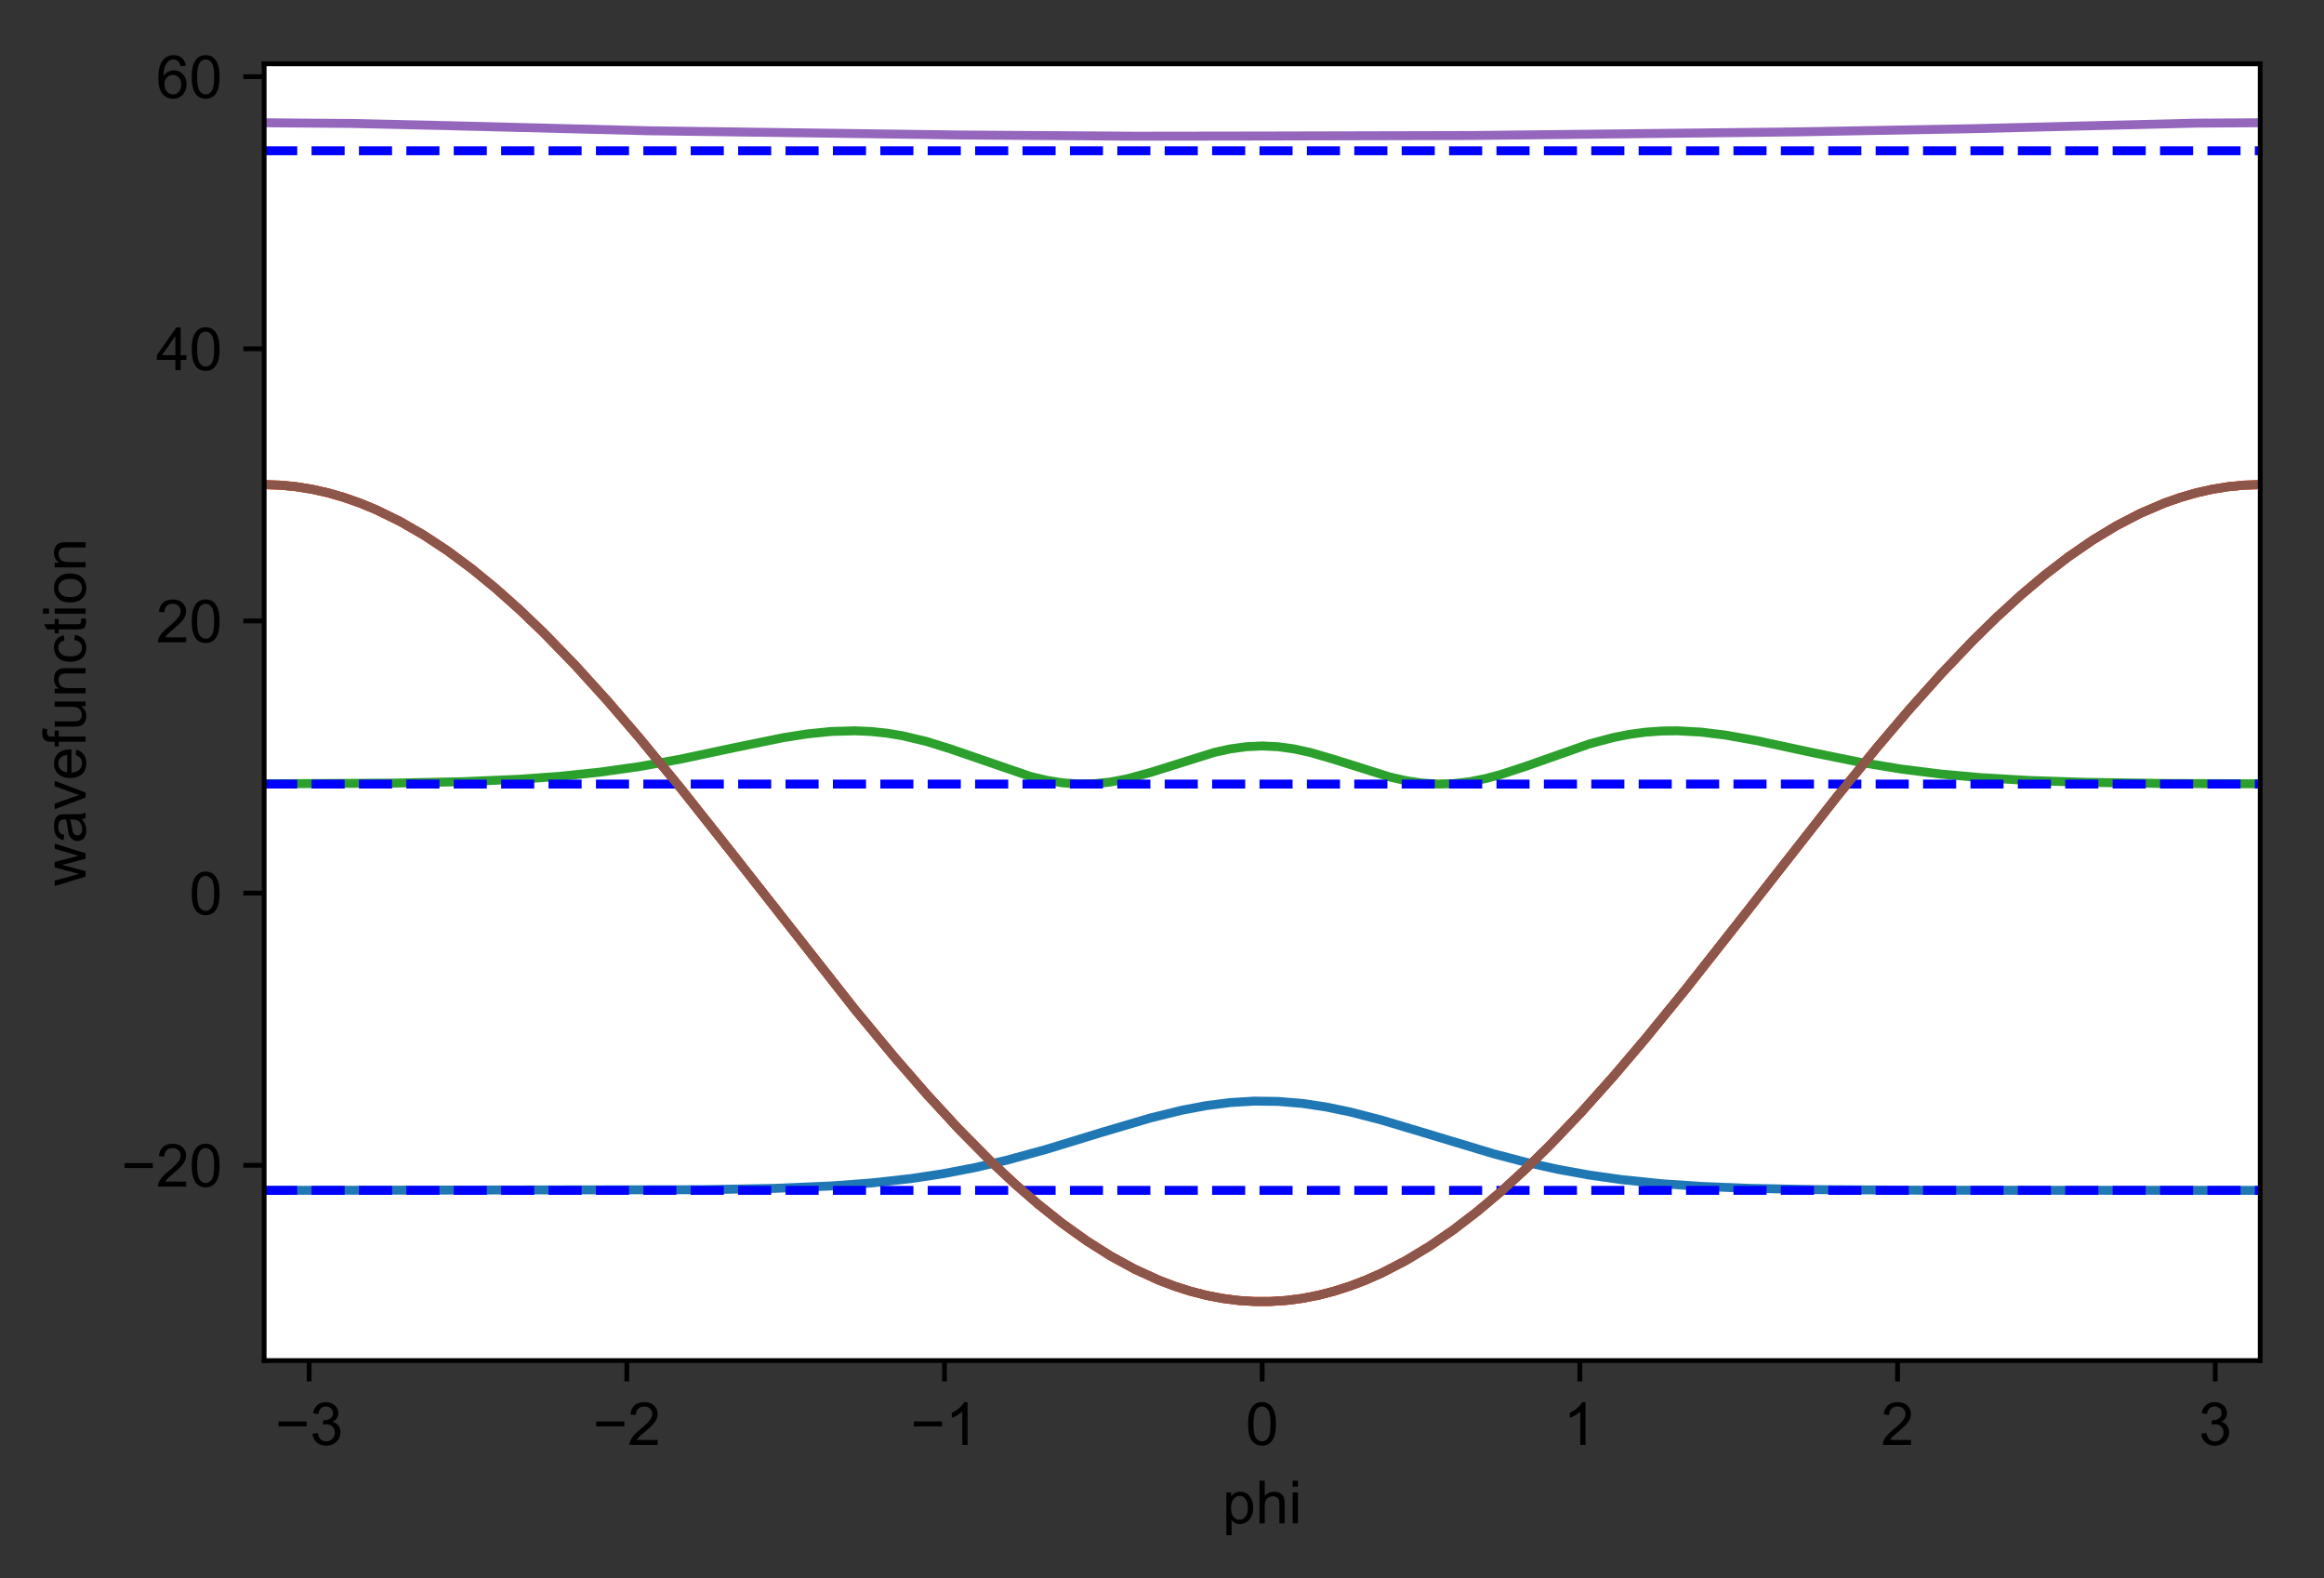<?xml version="1.0" encoding="utf-8" standalone="no"?>
<!DOCTYPE svg PUBLIC "-//W3C//DTD SVG 1.1//EN"
  "http://www.w3.org/Graphics/SVG/1.1/DTD/svg11.dtd">
<!-- Created with matplotlib (https://matplotlib.org/) -->
<svg height="264.631pt" version="1.1" viewBox="0 0 389.808 264.631" width="389.808pt" xmlns="http://www.w3.org/2000/svg" xmlns:xlink="http://www.w3.org/1999/xlink">
 <rect x="0" y="0" width="389.808" height="264.631" fill="#333333" stroke="none"/>
 <defs>
  <style type="text/css">
*{stroke-linecap:butt;stroke-linejoin:round;}
  </style>
 </defs>
 <g id="figure_1">
  <g id="patch_1">
   <path d="M 0 264.631 
L 389.808 264.631 
L 389.808 0 
L 0 0 
z
" style="fill:none;"/>
  </g>
  <g id="axes_1">
   <g id="patch_2">
    <path d="M 44.308 228.14 
L 379.108 228.14 
L 379.108 10.7 
L 44.308 10.7 
z
" style="fill:#ffffff;"/>
   </g>
   <g id="matplotlib.axis_1">
    <g id="xtick_1">
     <g id="line2d_1">
      <defs>
       <path d="M 0 0 
L 0 3.5 
" id="m995982efb9" style="stroke:#000000;stroke-width:0.8;"/>
      </defs>
      <g>
       <use style="stroke:#000000;stroke-width:0.8;" x="51.853" xlink:href="#m995982efb9" y="228.14"/>
      </g>
     </g>
     <g id="text_1">
      <!-- −3 -->
      <defs>
       <path d="M 52.828 31.203 
L 5.562 31.203 
L 5.562 39.406 
L 52.828 39.406 
z
" id="ArialMT-8722"/>
       <path d="M 4.203 18.891 
L 12.984 20.062 
Q 14.5 12.594 18.141 9.297 
Q 21.781 6 27 6 
Q 33.203 6 37.469 10.297 
Q 41.75 14.594 41.75 20.953 
Q 41.75 27 37.797 30.922 
Q 33.844 34.859 27.734 34.859 
Q 25.25 34.859 21.531 33.891 
L 22.516 41.609 
Q 23.391 41.5 23.922 41.5 
Q 29.547 41.5 34.031 44.422 
Q 38.531 47.359 38.531 53.469 
Q 38.531 58.297 35.25 61.469 
Q 31.984 64.656 26.812 64.656 
Q 21.688 64.656 18.266 61.422 
Q 14.844 58.203 13.875 51.766 
L 5.078 53.328 
Q 6.688 62.156 12.391 67.016 
Q 18.109 71.875 26.609 71.875 
Q 32.469 71.875 37.391 69.359 
Q 42.328 66.844 44.938 62.5 
Q 47.562 58.156 47.562 53.266 
Q 47.562 48.641 45.062 44.828 
Q 42.578 41.016 37.703 38.766 
Q 44.047 37.312 47.562 32.688 
Q 51.078 28.078 51.078 21.141 
Q 51.078 11.766 44.234 5.25 
Q 37.406 -1.266 26.953 -1.266 
Q 17.531 -1.266 11.297 4.344 
Q 5.078 9.969 4.203 18.891 
z
" id="ArialMT-51"/>
      </defs>
      <g transform="translate(46.152 242.298)scale(0.1 -0.1)">
       <use xlink:href="#ArialMT-8722"/>
       <use x="58.398" xlink:href="#ArialMT-51"/>
      </g>
     </g>
    </g>
    <g id="xtick_2">
     <g id="line2d_2">
      <g>
       <use style="stroke:#000000;stroke-width:0.8;" x="105.138" xlink:href="#m995982efb9" y="228.14"/>
      </g>
     </g>
     <g id="text_2">
      <!-- −2 -->
      <defs>
       <path d="M 50.344 8.453 
L 50.344 0 
L 3.031 0 
Q 2.938 3.172 4.047 6.109 
Q 5.859 10.938 9.828 15.625 
Q 13.812 20.312 21.344 26.469 
Q 33.016 36.031 37.109 41.625 
Q 41.219 47.219 41.219 52.203 
Q 41.219 57.422 37.469 61 
Q 33.734 64.594 27.734 64.594 
Q 21.391 64.594 17.578 60.781 
Q 13.766 56.984 13.719 50.25 
L 4.688 51.172 
Q 5.609 61.281 11.656 66.578 
Q 17.719 71.875 27.938 71.875 
Q 38.234 71.875 44.234 66.156 
Q 50.25 60.453 50.25 52 
Q 50.25 47.703 48.484 43.547 
Q 46.734 39.406 42.656 34.812 
Q 38.578 30.219 29.109 22.219 
Q 21.188 15.578 18.938 13.203 
Q 16.703 10.844 15.234 8.453 
z
" id="ArialMT-50"/>
      </defs>
      <g transform="translate(99.437 242.298)scale(0.1 -0.1)">
       <use xlink:href="#ArialMT-8722"/>
       <use x="58.398" xlink:href="#ArialMT-50"/>
      </g>
     </g>
    </g>
    <g id="xtick_3">
     <g id="line2d_3">
      <g>
       <use style="stroke:#000000;stroke-width:0.8;" x="158.423" xlink:href="#m995982efb9" y="228.14"/>
      </g>
     </g>
     <g id="text_3">
      <!-- −1 -->
      <defs>
       <path d="M 37.25 0 
L 28.469 0 
L 28.469 56 
Q 25.297 52.984 20.141 49.953 
Q 14.984 46.922 10.891 45.406 
L 10.891 53.906 
Q 18.266 57.375 23.781 62.297 
Q 29.297 67.234 31.594 71.875 
L 37.25 71.875 
z
" id="ArialMT-49"/>
      </defs>
      <g transform="translate(152.722 242.298)scale(0.1 -0.1)">
       <use xlink:href="#ArialMT-8722"/>
       <use x="58.398" xlink:href="#ArialMT-49"/>
      </g>
     </g>
    </g>
    <g id="xtick_4">
     <g id="line2d_4">
      <g>
       <use style="stroke:#000000;stroke-width:0.8;" x="211.708" xlink:href="#m995982efb9" y="228.14"/>
      </g>
     </g>
     <g id="text_4">
      <!-- 0 -->
      <defs>
       <path d="M 4.156 35.297 
Q 4.156 48 6.766 55.734 
Q 9.375 63.484 14.516 67.672 
Q 19.672 71.875 27.484 71.875 
Q 33.25 71.875 37.594 69.547 
Q 41.938 67.234 44.766 62.859 
Q 47.609 58.5 49.219 52.219 
Q 50.828 45.953 50.828 35.297 
Q 50.828 22.703 48.234 14.969 
Q 45.656 7.234 40.5 3 
Q 35.359 -1.219 27.484 -1.219 
Q 17.141 -1.219 11.234 6.203 
Q 4.156 15.141 4.156 35.297 
z
M 13.188 35.297 
Q 13.188 17.672 17.312 11.828 
Q 21.438 6 27.484 6 
Q 33.547 6 37.672 11.859 
Q 41.797 17.719 41.797 35.297 
Q 41.797 52.984 37.672 58.781 
Q 33.547 64.594 27.391 64.594 
Q 21.344 64.594 17.719 59.469 
Q 13.188 52.938 13.188 35.297 
z
" id="ArialMT-48"/>
      </defs>
      <g transform="translate(208.927 242.298)scale(0.1 -0.1)">
       <use xlink:href="#ArialMT-48"/>
      </g>
     </g>
    </g>
    <g id="xtick_5">
     <g id="line2d_5">
      <g>
       <use style="stroke:#000000;stroke-width:0.8;" x="264.993" xlink:href="#m995982efb9" y="228.14"/>
      </g>
     </g>
     <g id="text_5">
      <!-- 1 -->
      <g transform="translate(262.212 242.298)scale(0.1 -0.1)">
       <use xlink:href="#ArialMT-49"/>
      </g>
     </g>
    </g>
    <g id="xtick_6">
     <g id="line2d_6">
      <g>
       <use style="stroke:#000000;stroke-width:0.8;" x="318.278" xlink:href="#m995982efb9" y="228.14"/>
      </g>
     </g>
     <g id="text_6">
      <!-- 2 -->
      <g transform="translate(315.497 242.298)scale(0.1 -0.1)">
       <use xlink:href="#ArialMT-50"/>
      </g>
     </g>
    </g>
    <g id="xtick_7">
     <g id="line2d_7">
      <g>
       <use style="stroke:#000000;stroke-width:0.8;" x="371.563" xlink:href="#m995982efb9" y="228.14"/>
      </g>
     </g>
     <g id="text_7">
      <!-- 3 -->
      <g transform="translate(368.783 242.298)scale(0.1 -0.1)">
       <use xlink:href="#ArialMT-51"/>
      </g>
     </g>
    </g>
    <g id="text_8">
     <!-- phi -->
     <defs>
      <path d="M 6.594 -19.875 
L 6.594 51.859 
L 14.594 51.859 
L 14.594 45.125 
Q 17.438 49.078 21 51.047 
Q 24.562 53.031 29.641 53.031 
Q 36.281 53.031 41.359 49.609 
Q 46.438 46.188 49.016 39.953 
Q 51.609 33.734 51.609 26.312 
Q 51.609 18.359 48.75 11.984 
Q 45.906 5.609 40.453 2.219 
Q 35.016 -1.172 29 -1.172 
Q 24.609 -1.172 21.109 0.688 
Q 17.625 2.547 15.375 5.375 
L 15.375 -19.875 
z
M 14.547 25.641 
Q 14.547 15.625 18.594 10.844 
Q 22.656 6.062 28.422 6.062 
Q 34.281 6.062 38.453 11.016 
Q 42.625 15.969 42.625 26.375 
Q 42.625 36.281 38.547 41.203 
Q 34.469 46.141 28.812 46.141 
Q 23.188 46.141 18.859 40.891 
Q 14.547 35.641 14.547 25.641 
z
" id="ArialMT-112"/>
      <path d="M 6.594 0 
L 6.594 71.578 
L 15.375 71.578 
L 15.375 45.906 
Q 21.531 53.031 30.906 53.031 
Q 36.672 53.031 40.922 50.75 
Q 45.172 48.484 47 44.484 
Q 48.828 40.484 48.828 32.859 
L 48.828 0 
L 40.047 0 
L 40.047 32.859 
Q 40.047 39.453 37.188 42.453 
Q 34.328 45.453 29.109 45.453 
Q 25.203 45.453 21.75 43.422 
Q 18.312 41.406 16.844 37.938 
Q 15.375 34.469 15.375 28.375 
L 15.375 0 
z
" id="ArialMT-104"/>
      <path d="M 6.641 61.469 
L 6.641 71.578 
L 15.438 71.578 
L 15.438 61.469 
z
M 6.641 0 
L 6.641 51.859 
L 15.438 51.859 
L 15.438 0 
z
" id="ArialMT-105"/>
     </defs>
     <g transform="translate(205.036 255.443)scale(0.1 -0.1)">
      <use xlink:href="#ArialMT-112"/>
      <use x="55.615" xlink:href="#ArialMT-104"/>
      <use x="111.23" xlink:href="#ArialMT-105"/>
     </g>
    </g>
   </g>
   <g id="matplotlib.axis_2">
    <g id="ytick_1">
     <g id="line2d_8">
      <defs>
       <path d="M 0 0 
L -3.5 0 
" id="m73db19a26d" style="stroke:#000000;stroke-width:0.8;"/>
      </defs>
      <g>
       <use style="stroke:#000000;stroke-width:0.8;" x="44.308" xlink:href="#m73db19a26d" y="195.394"/>
      </g>
     </g>
     <g id="text_9">
      <!-- −20 -->
      <g transform="translate(20.345 198.973)scale(0.1 -0.1)">
       <use xlink:href="#ArialMT-8722"/>
       <use x="58.398" xlink:href="#ArialMT-50"/>
       <use x="114.014" xlink:href="#ArialMT-48"/>
      </g>
     </g>
    </g>
    <g id="ytick_2">
     <g id="line2d_9">
      <g>
       <use style="stroke:#000000;stroke-width:0.8;" x="44.308" xlink:href="#m73db19a26d" y="149.759"/>
      </g>
     </g>
     <g id="text_10">
      <!-- 0 -->
      <g transform="translate(31.747 153.338)scale(0.1 -0.1)">
       <use xlink:href="#ArialMT-48"/>
      </g>
     </g>
    </g>
    <g id="ytick_3">
     <g id="line2d_10">
      <g>
       <use style="stroke:#000000;stroke-width:0.8;" x="44.308" xlink:href="#m73db19a26d" y="104.125"/>
      </g>
     </g>
     <g id="text_11">
      <!-- 20 -->
      <g transform="translate(26.186 107.704)scale(0.1 -0.1)">
       <use xlink:href="#ArialMT-50"/>
       <use x="55.615" xlink:href="#ArialMT-48"/>
      </g>
     </g>
    </g>
    <g id="ytick_4">
     <g id="line2d_11">
      <g>
       <use style="stroke:#000000;stroke-width:0.8;" x="44.308" xlink:href="#m73db19a26d" y="58.491"/>
      </g>
     </g>
     <g id="text_12">
      <!-- 40 -->
      <defs>
       <path d="M 32.328 0 
L 32.328 17.141 
L 1.266 17.141 
L 1.266 25.203 
L 33.938 71.578 
L 41.109 71.578 
L 41.109 25.203 
L 50.781 25.203 
L 50.781 17.141 
L 41.109 17.141 
L 41.109 0 
z
M 32.328 25.203 
L 32.328 57.469 
L 9.906 25.203 
z
" id="ArialMT-52"/>
      </defs>
      <g transform="translate(26.186 62.07)scale(0.1 -0.1)">
       <use xlink:href="#ArialMT-52"/>
       <use x="55.615" xlink:href="#ArialMT-48"/>
      </g>
     </g>
    </g>
    <g id="ytick_5">
     <g id="line2d_12">
      <g>
       <use style="stroke:#000000;stroke-width:0.8;" x="44.308" xlink:href="#m73db19a26d" y="12.857"/>
      </g>
     </g>
     <g id="text_13">
      <!-- 60 -->
      <defs>
       <path d="M 49.75 54.047 
L 41.016 53.375 
Q 39.844 58.547 37.703 60.891 
Q 34.125 64.656 28.906 64.656 
Q 24.703 64.656 21.531 62.312 
Q 17.391 59.281 14.984 53.469 
Q 12.594 47.656 12.5 36.922 
Q 15.672 41.75 20.266 44.094 
Q 24.859 46.438 29.891 46.438 
Q 38.672 46.438 44.844 39.969 
Q 51.031 33.5 51.031 23.25 
Q 51.031 16.5 48.125 10.719 
Q 45.219 4.938 40.141 1.859 
Q 35.062 -1.219 28.609 -1.219 
Q 17.625 -1.219 10.688 6.859 
Q 3.766 14.938 3.766 33.5 
Q 3.766 54.25 11.422 63.672 
Q 18.109 71.875 29.438 71.875 
Q 37.891 71.875 43.281 67.141 
Q 48.688 62.406 49.75 54.047 
z
M 13.875 23.188 
Q 13.875 18.656 15.797 14.5 
Q 17.719 10.359 21.188 8.172 
Q 24.656 6 28.469 6 
Q 34.031 6 38.031 10.484 
Q 42.047 14.984 42.047 22.703 
Q 42.047 30.125 38.078 34.391 
Q 34.125 38.672 28.125 38.672 
Q 22.172 38.672 18.016 34.391 
Q 13.875 30.125 13.875 23.188 
z
" id="ArialMT-54"/>
      </defs>
      <g transform="translate(26.186 16.436)scale(0.1 -0.1)">
       <use xlink:href="#ArialMT-54"/>
       <use x="55.615" xlink:href="#ArialMT-48"/>
      </g>
     </g>
    </g>
    <g id="text_14">
     <!-- wavefunction -->
     <defs>
      <path d="M 16.156 0 
L 0.297 51.859 
L 9.375 51.859 
L 17.625 21.922 
L 20.703 10.797 
Q 20.906 11.625 23.391 21.484 
L 31.641 51.859 
L 40.672 51.859 
L 48.438 21.781 
L 51.031 11.859 
L 54 21.875 
L 62.891 51.859 
L 71.438 51.859 
L 55.219 0 
L 46.094 0 
L 37.844 31.062 
L 35.844 39.891 
L 25.344 0 
z
" id="ArialMT-119"/>
      <path d="M 40.438 6.391 
Q 35.547 2.25 31.031 0.531 
Q 26.516 -1.172 21.344 -1.172 
Q 12.797 -1.172 8.203 3 
Q 3.609 7.172 3.609 13.672 
Q 3.609 17.484 5.344 20.625 
Q 7.078 23.781 9.891 25.688 
Q 12.703 27.594 16.219 28.562 
Q 18.797 29.25 24.031 29.891 
Q 34.672 31.156 39.703 32.906 
Q 39.75 34.719 39.75 35.203 
Q 39.75 40.578 37.25 42.781 
Q 33.891 45.75 27.25 45.75 
Q 21.047 45.75 18.094 43.578 
Q 15.141 41.406 13.719 35.891 
L 5.125 37.062 
Q 6.297 42.578 8.984 45.969 
Q 11.672 49.359 16.75 51.188 
Q 21.828 53.031 28.516 53.031 
Q 35.156 53.031 39.297 51.469 
Q 43.453 49.906 45.406 47.531 
Q 47.359 45.172 48.141 41.547 
Q 48.578 39.312 48.578 33.453 
L 48.578 21.734 
Q 48.578 9.469 49.141 6.219 
Q 49.703 2.984 51.375 0 
L 42.188 0 
Q 40.828 2.734 40.438 6.391 
z
M 39.703 26.031 
Q 34.906 24.078 25.344 22.703 
Q 19.922 21.922 17.672 20.938 
Q 15.438 19.969 14.203 18.094 
Q 12.984 16.219 12.984 13.922 
Q 12.984 10.406 15.641 8.062 
Q 18.312 5.719 23.438 5.719 
Q 28.516 5.719 32.469 7.938 
Q 36.422 10.156 38.281 14.016 
Q 39.703 17 39.703 22.797 
z
" id="ArialMT-97"/>
      <path d="M 21 0 
L 1.266 51.859 
L 10.547 51.859 
L 21.688 20.797 
Q 23.484 15.766 25 10.359 
Q 26.172 14.453 28.266 20.219 
L 39.797 51.859 
L 48.828 51.859 
L 29.203 0 
z
" id="ArialMT-118"/>
      <path d="M 42.094 16.703 
L 51.172 15.578 
Q 49.031 7.625 43.219 3.219 
Q 37.406 -1.172 28.375 -1.172 
Q 17 -1.172 10.328 5.828 
Q 3.656 12.844 3.656 25.484 
Q 3.656 38.578 10.391 45.797 
Q 17.141 53.031 27.875 53.031 
Q 38.281 53.031 44.875 45.953 
Q 51.469 38.875 51.469 26.031 
Q 51.469 25.25 51.422 23.688 
L 12.75 23.688 
Q 13.234 15.141 17.578 10.594 
Q 21.922 6.062 28.422 6.062 
Q 33.25 6.062 36.672 8.594 
Q 40.094 11.141 42.094 16.703 
z
M 13.234 30.906 
L 42.188 30.906 
Q 41.609 37.453 38.875 40.719 
Q 34.672 45.797 27.984 45.797 
Q 21.922 45.797 17.797 41.75 
Q 13.672 37.703 13.234 30.906 
z
" id="ArialMT-101"/>
      <path d="M 8.688 0 
L 8.688 45.016 
L 0.922 45.016 
L 0.922 51.859 
L 8.688 51.859 
L 8.688 57.375 
Q 8.688 62.594 9.625 65.141 
Q 10.891 68.562 14.078 70.672 
Q 17.281 72.797 23.047 72.797 
Q 26.766 72.797 31.25 71.922 
L 29.938 64.266 
Q 27.203 64.75 24.75 64.75 
Q 20.75 64.75 19.094 63.031 
Q 17.438 61.328 17.438 56.641 
L 17.438 51.859 
L 27.547 51.859 
L 27.547 45.016 
L 17.438 45.016 
L 17.438 0 
z
" id="ArialMT-102"/>
      <path d="M 40.578 0 
L 40.578 7.625 
Q 34.516 -1.172 24.125 -1.172 
Q 19.531 -1.172 15.547 0.578 
Q 11.578 2.344 9.641 5 
Q 7.719 7.672 6.938 11.531 
Q 6.391 14.109 6.391 19.734 
L 6.391 51.859 
L 15.188 51.859 
L 15.188 23.094 
Q 15.188 16.219 15.719 13.812 
Q 16.547 10.359 19.234 8.375 
Q 21.922 6.391 25.875 6.391 
Q 29.828 6.391 33.297 8.422 
Q 36.766 10.453 38.203 13.938 
Q 39.656 17.438 39.656 24.078 
L 39.656 51.859 
L 48.438 51.859 
L 48.438 0 
z
" id="ArialMT-117"/>
      <path d="M 6.594 0 
L 6.594 51.859 
L 14.5 51.859 
L 14.5 44.484 
Q 20.219 53.031 31 53.031 
Q 35.688 53.031 39.625 51.344 
Q 43.562 49.656 45.516 46.922 
Q 47.469 44.188 48.25 40.438 
Q 48.734 37.984 48.734 31.891 
L 48.734 0 
L 39.938 0 
L 39.938 31.547 
Q 39.938 36.922 38.906 39.578 
Q 37.891 42.234 35.281 43.812 
Q 32.672 45.406 29.156 45.406 
Q 23.531 45.406 19.453 41.844 
Q 15.375 38.281 15.375 28.328 
L 15.375 0 
z
" id="ArialMT-110"/>
      <path d="M 40.438 19 
L 49.078 17.875 
Q 47.656 8.938 41.812 3.875 
Q 35.984 -1.172 27.484 -1.172 
Q 16.844 -1.172 10.375 5.781 
Q 3.906 12.75 3.906 25.734 
Q 3.906 34.125 6.688 40.422 
Q 9.469 46.734 15.156 49.875 
Q 20.844 53.031 27.547 53.031 
Q 35.984 53.031 41.359 48.75 
Q 46.734 44.484 48.25 36.625 
L 39.703 35.297 
Q 38.484 40.531 35.375 43.156 
Q 32.281 45.797 27.875 45.797 
Q 21.234 45.797 17.078 41.031 
Q 12.938 36.281 12.938 25.984 
Q 12.938 15.531 16.938 10.797 
Q 20.953 6.062 27.391 6.062 
Q 32.562 6.062 36.031 9.234 
Q 39.5 12.406 40.438 19 
z
" id="ArialMT-99"/>
      <path d="M 25.781 7.859 
L 27.047 0.094 
Q 23.344 -0.688 20.406 -0.688 
Q 15.625 -0.688 12.984 0.828 
Q 10.359 2.344 9.281 4.812 
Q 8.203 7.281 8.203 15.188 
L 8.203 45.016 
L 1.766 45.016 
L 1.766 51.859 
L 8.203 51.859 
L 8.203 64.703 
L 16.938 69.969 
L 16.938 51.859 
L 25.781 51.859 
L 25.781 45.016 
L 16.938 45.016 
L 16.938 14.703 
Q 16.938 10.938 17.406 9.859 
Q 17.875 8.797 18.922 8.156 
Q 19.969 7.516 21.922 7.516 
Q 23.391 7.516 25.781 7.859 
z
" id="ArialMT-116"/>
      <path d="M 3.328 25.922 
Q 3.328 40.328 11.328 47.266 
Q 18.016 53.031 27.641 53.031 
Q 38.328 53.031 45.109 46.016 
Q 51.906 39.016 51.906 26.656 
Q 51.906 16.656 48.906 10.906 
Q 45.906 5.172 40.156 2 
Q 34.422 -1.172 27.641 -1.172 
Q 16.75 -1.172 10.031 5.812 
Q 3.328 12.797 3.328 25.922 
z
M 12.359 25.922 
Q 12.359 15.969 16.703 11.016 
Q 21.047 6.062 27.641 6.062 
Q 34.188 6.062 38.531 11.031 
Q 42.875 16.016 42.875 26.219 
Q 42.875 35.844 38.5 40.797 
Q 34.125 45.75 27.641 45.75 
Q 21.047 45.75 16.703 40.812 
Q 12.359 35.891 12.359 25.922 
z
" id="ArialMT-111"/>
     </defs>
     <g transform="translate(14.358 148.603)rotate(-90)scale(0.1 -0.1)">
      <use xlink:href="#ArialMT-119"/>
      <use x="72.217" xlink:href="#ArialMT-97"/>
      <use x="127.832" xlink:href="#ArialMT-118"/>
      <use x="177.832" xlink:href="#ArialMT-101"/>
      <use x="233.447" xlink:href="#ArialMT-102"/>
      <use x="261.23" xlink:href="#ArialMT-117"/>
      <use x="316.846" xlink:href="#ArialMT-110"/>
      <use x="372.461" xlink:href="#ArialMT-99"/>
      <use x="422.461" xlink:href="#ArialMT-116"/>
      <use x="450.244" xlink:href="#ArialMT-105"/>
      <use x="472.461" xlink:href="#ArialMT-111"/>
      <use x="528.076" xlink:href="#ArialMT-110"/>
     </g>
    </g>
   </g>
   <g id="line2d_13">
    <path clip-path="url(#p8bfd91a026)" d="M 44.308 199.601 
L 117.964 199.491 
L 130.017 199.265 
L 139.391 198.864 
L 146.087 198.369 
L 152.783 197.628 
L 158.14 196.819 
L 163.497 195.792 
L 168.853 194.545 
L 175.549 192.71 
L 184.924 189.837 
L 192.959 187.463 
L 198.316 186.148 
L 202.333 185.391 
L 206.351 184.878 
L 210.369 184.638 
L 214.386 184.687 
L 218.404 185.02 
L 222.421 185.618 
L 226.439 186.448 
L 231.796 187.834 
L 238.492 189.837 
L 250.545 193.476 
L 255.901 194.877 
L 261.258 196.07 
L 266.615 197.041 
L 271.972 197.799 
L 278.668 198.485 
L 285.364 198.939 
L 293.399 199.265 
L 304.113 199.476 
L 322.861 199.583 
L 379.108 199.601 
L 379.108 199.601 
" style="fill:none;stroke:#1f77b4;stroke-linecap:square;stroke-width:1.5;"/>
   </g>
   <g id="line2d_14">
    <path clip-path="url(#p8bfd91a026)" d="M 44.308 81.263 
L 46.986 81.349 
L 49.665 81.608 
L 52.343 82.04 
L 55.021 82.642 
L 57.7 83.415 
L 60.378 84.354 
L 63.057 85.459 
L 67.074 87.42 
L 71.092 89.735 
L 75.109 92.391 
L 79.127 95.374 
L 83.145 98.665 
L 87.162 102.246 
L 91.18 106.098 
L 96.537 111.615 
L 101.893 117.518 
L 107.25 123.746 
L 113.946 131.893 
L 121.981 142.029 
L 143.409 169.282 
L 150.105 177.357 
L 155.461 183.51 
L 160.818 189.321 
L 166.175 194.734 
L 170.193 198.497 
L 174.21 201.984 
L 178.228 205.175 
L 182.245 208.05 
L 186.263 210.594 
L 190.281 212.792 
L 194.298 214.633 
L 196.977 215.655 
L 199.655 216.512 
L 202.333 217.199 
L 205.012 217.716 
L 207.69 218.062 
L 210.369 218.235 
L 213.047 218.235 
L 215.725 218.062 
L 218.404 217.716 
L 221.082 217.199 
L 223.761 216.512 
L 226.439 215.655 
L 229.117 214.633 
L 231.796 213.446 
L 235.813 211.366 
L 239.831 208.936 
L 243.849 206.169 
L 247.866 203.082 
L 251.884 199.692 
L 255.901 196.018 
L 259.919 192.081 
L 265.276 186.462 
L 270.633 180.472 
L 275.989 174.173 
L 282.685 165.959 
L 292.06 154.06 
L 308.13 133.56 
L 314.826 125.346 
L 320.183 119.047 
L 325.54 113.057 
L 330.897 107.438 
L 334.914 103.501 
L 338.932 99.827 
L 342.949 96.437 
L 346.967 93.35 
L 350.985 90.583 
L 355.002 88.153 
L 359.02 86.073 
L 363.037 84.354 
L 365.716 83.415 
L 368.394 82.642 
L 371.073 82.04 
L 373.751 81.608 
L 376.429 81.349 
L 379.108 81.263 
L 379.108 81.263 
" style="fill:none;stroke:#ff7f0e;stroke-linecap:square;stroke-width:1.5;"/>
   </g>
   <g id="line2d_15">
    <path clip-path="url(#p8bfd91a026)" d="M 44.308 199.601 
L 379.108 199.601 
L 379.108 199.601 
" style="fill:none;stroke:#0000ff;stroke-dasharray:5.55,2.4;stroke-dashoffset:0;stroke-width:1.5;"/>
   </g>
   <g id="line2d_16">
    <path clip-path="url(#p8bfd91a026)" d="M 44.308 131.431 
L 65.735 131.32 
L 77.788 131.07 
L 87.162 130.661 
L 93.858 130.18 
L 100.554 129.486 
L 107.25 128.539 
L 113.946 127.332 
L 123.321 125.341 
L 131.356 123.698 
L 135.373 123.064 
L 139.391 122.656 
L 143.409 122.542 
L 146.087 122.657 
L 148.765 122.936 
L 151.444 123.382 
L 155.461 124.344 
L 159.479 125.599 
L 172.871 130.206 
L 175.549 130.837 
L 178.228 131.266 
L 180.906 131.463 
L 183.585 131.415 
L 186.263 131.127 
L 188.941 130.619 
L 192.959 129.531 
L 203.673 126.166 
L 206.351 125.582 
L 209.029 125.211 
L 211.708 125.084 
L 214.386 125.211 
L 217.065 125.582 
L 219.743 126.166 
L 223.761 127.336 
L 233.135 130.294 
L 235.813 130.899 
L 238.492 131.301 
L 241.17 131.47 
L 243.849 131.394 
L 246.527 131.079 
L 249.205 130.545 
L 251.884 129.827 
L 255.901 128.502 
L 266.615 124.734 
L 270.633 123.665 
L 273.311 123.138 
L 275.989 122.776 
L 278.668 122.579 
L 281.346 122.543 
L 285.364 122.762 
L 289.381 123.254 
L 294.738 124.207 
L 304.113 126.218 
L 312.148 127.844 
L 318.844 128.95 
L 325.54 129.793 
L 332.236 130.395 
L 340.271 130.867 
L 349.645 131.179 
L 363.037 131.374 
L 379.108 131.431 
L 379.108 131.431 
" style="fill:none;stroke:#2ca02c;stroke-linecap:square;stroke-width:1.5;"/>
   </g>
   <g id="line2d_17">
    <path clip-path="url(#p8bfd91a026)" d="M 44.308 81.263 
L 46.986 81.349 
L 49.665 81.608 
L 52.343 82.04 
L 55.021 82.642 
L 57.7 83.415 
L 60.378 84.354 
L 63.057 85.459 
L 67.074 87.42 
L 71.092 89.735 
L 75.109 92.391 
L 79.127 95.374 
L 83.145 98.665 
L 87.162 102.246 
L 91.18 106.098 
L 96.537 111.615 
L 101.893 117.518 
L 107.25 123.746 
L 113.946 131.893 
L 121.981 142.029 
L 143.409 169.282 
L 150.105 177.357 
L 155.461 183.51 
L 160.818 189.321 
L 166.175 194.734 
L 170.193 198.497 
L 174.21 201.984 
L 178.228 205.175 
L 182.245 208.05 
L 186.263 210.594 
L 190.281 212.792 
L 194.298 214.633 
L 196.977 215.655 
L 199.655 216.512 
L 202.333 217.199 
L 205.012 217.716 
L 207.69 218.062 
L 210.369 218.235 
L 213.047 218.235 
L 215.725 218.062 
L 218.404 217.716 
L 221.082 217.199 
L 223.761 216.512 
L 226.439 215.655 
L 229.117 214.633 
L 231.796 213.446 
L 235.813 211.366 
L 239.831 208.936 
L 243.849 206.169 
L 247.866 203.082 
L 251.884 199.692 
L 255.901 196.018 
L 259.919 192.081 
L 265.276 186.462 
L 270.633 180.472 
L 275.989 174.173 
L 282.685 165.959 
L 292.06 154.06 
L 308.13 133.56 
L 314.826 125.346 
L 320.183 119.047 
L 325.54 113.057 
L 330.897 107.438 
L 334.914 103.501 
L 338.932 99.827 
L 342.949 96.437 
L 346.967 93.35 
L 350.985 90.583 
L 355.002 88.153 
L 359.02 86.073 
L 363.037 84.354 
L 365.716 83.415 
L 368.394 82.642 
L 371.073 82.04 
L 373.751 81.608 
L 376.429 81.349 
L 379.108 81.263 
L 379.108 81.263 
" style="fill:none;stroke:#d62728;stroke-linecap:square;stroke-width:1.5;"/>
   </g>
   <g id="line2d_18">
    <path clip-path="url(#p8bfd91a026)" d="M 44.308 131.475 
L 379.108 131.475 
L 379.108 131.475 
" style="fill:none;stroke:#0000ff;stroke-dasharray:5.55,2.4;stroke-dashoffset:0;stroke-width:1.5;"/>
   </g>
   <g id="line2d_19">
    <path clip-path="url(#p8bfd91a026)" d="M 44.308 20.584 
L 59.039 20.702 
L 75.109 21.069 
L 108.589 21.921 
L 160.818 22.635 
L 190.281 22.838 
L 211.708 22.808 
L 246.527 22.725 
L 301.434 22.113 
L 330.897 21.578 
L 368.394 20.647 
L 379.108 20.584 
L 379.108 20.584 
" style="fill:none;stroke:#9467bd;stroke-linecap:square;stroke-width:1.5;"/>
   </g>
   <g id="line2d_20">
    <path clip-path="url(#p8bfd91a026)" d="M 44.308 81.263 
L 46.986 81.349 
L 49.665 81.608 
L 52.343 82.04 
L 55.021 82.642 
L 57.7 83.415 
L 60.378 84.354 
L 63.057 85.459 
L 67.074 87.42 
L 71.092 89.735 
L 75.109 92.391 
L 79.127 95.374 
L 83.145 98.665 
L 87.162 102.246 
L 91.18 106.098 
L 96.537 111.615 
L 101.893 117.518 
L 107.25 123.746 
L 113.946 131.893 
L 121.981 142.029 
L 143.409 169.282 
L 150.105 177.357 
L 155.461 183.51 
L 160.818 189.321 
L 166.175 194.734 
L 170.193 198.497 
L 174.21 201.984 
L 178.228 205.175 
L 182.245 208.05 
L 186.263 210.594 
L 190.281 212.792 
L 194.298 214.633 
L 196.977 215.655 
L 199.655 216.512 
L 202.333 217.199 
L 205.012 217.716 
L 207.69 218.062 
L 210.369 218.235 
L 213.047 218.235 
L 215.725 218.062 
L 218.404 217.716 
L 221.082 217.199 
L 223.761 216.512 
L 226.439 215.655 
L 229.117 214.633 
L 231.796 213.446 
L 235.813 211.366 
L 239.831 208.936 
L 243.849 206.169 
L 247.866 203.082 
L 251.884 199.692 
L 255.901 196.018 
L 259.919 192.081 
L 265.276 186.462 
L 270.633 180.472 
L 275.989 174.173 
L 282.685 165.959 
L 292.06 154.06 
L 308.13 133.56 
L 314.826 125.346 
L 320.183 119.047 
L 325.54 113.057 
L 330.897 107.438 
L 334.914 103.501 
L 338.932 99.827 
L 342.949 96.437 
L 346.967 93.35 
L 350.985 90.583 
L 355.002 88.153 
L 359.02 86.073 
L 363.037 84.354 
L 365.716 83.415 
L 368.394 82.642 
L 371.073 82.04 
L 373.751 81.608 
L 376.429 81.349 
L 379.108 81.263 
L 379.108 81.263 
" style="fill:none;stroke:#8c564b;stroke-linecap:square;stroke-width:1.5;"/>
   </g>
   <g id="line2d_21">
    <path clip-path="url(#p8bfd91a026)" d="M 44.308 25.281 
L 379.108 25.281 
L 379.108 25.281 
" style="fill:none;stroke:#0000ff;stroke-dasharray:5.55,2.4;stroke-dashoffset:0;stroke-width:1.5;"/>
   </g>
   <g id="patch_3">
    <path d="M 44.308 228.14 
L 44.308 10.7 
" style="fill:none;stroke:#000000;stroke-linecap:square;stroke-linejoin:miter;stroke-width:0.8;"/>
   </g>
   <g id="patch_4">
    <path d="M 379.108 228.14 
L 379.108 10.7 
" style="fill:none;stroke:#000000;stroke-linecap:square;stroke-linejoin:miter;stroke-width:0.8;"/>
   </g>
   <g id="patch_5">
    <path d="M 44.308 228.14 
L 379.108 228.14 
" style="fill:none;stroke:#000000;stroke-linecap:square;stroke-linejoin:miter;stroke-width:0.8;"/>
   </g>
   <g id="patch_6">
    <path d="M 44.308 10.7 
L 379.108 10.7 
" style="fill:none;stroke:#000000;stroke-linecap:square;stroke-linejoin:miter;stroke-width:0.8;"/>
   </g>
  </g>
 </g>
 <defs>
  <clipPath id="p8bfd91a026">
   <rect height="217.44" width="334.8" x="44.308" y="10.7"/>
  </clipPath>
 </defs>
</svg>
